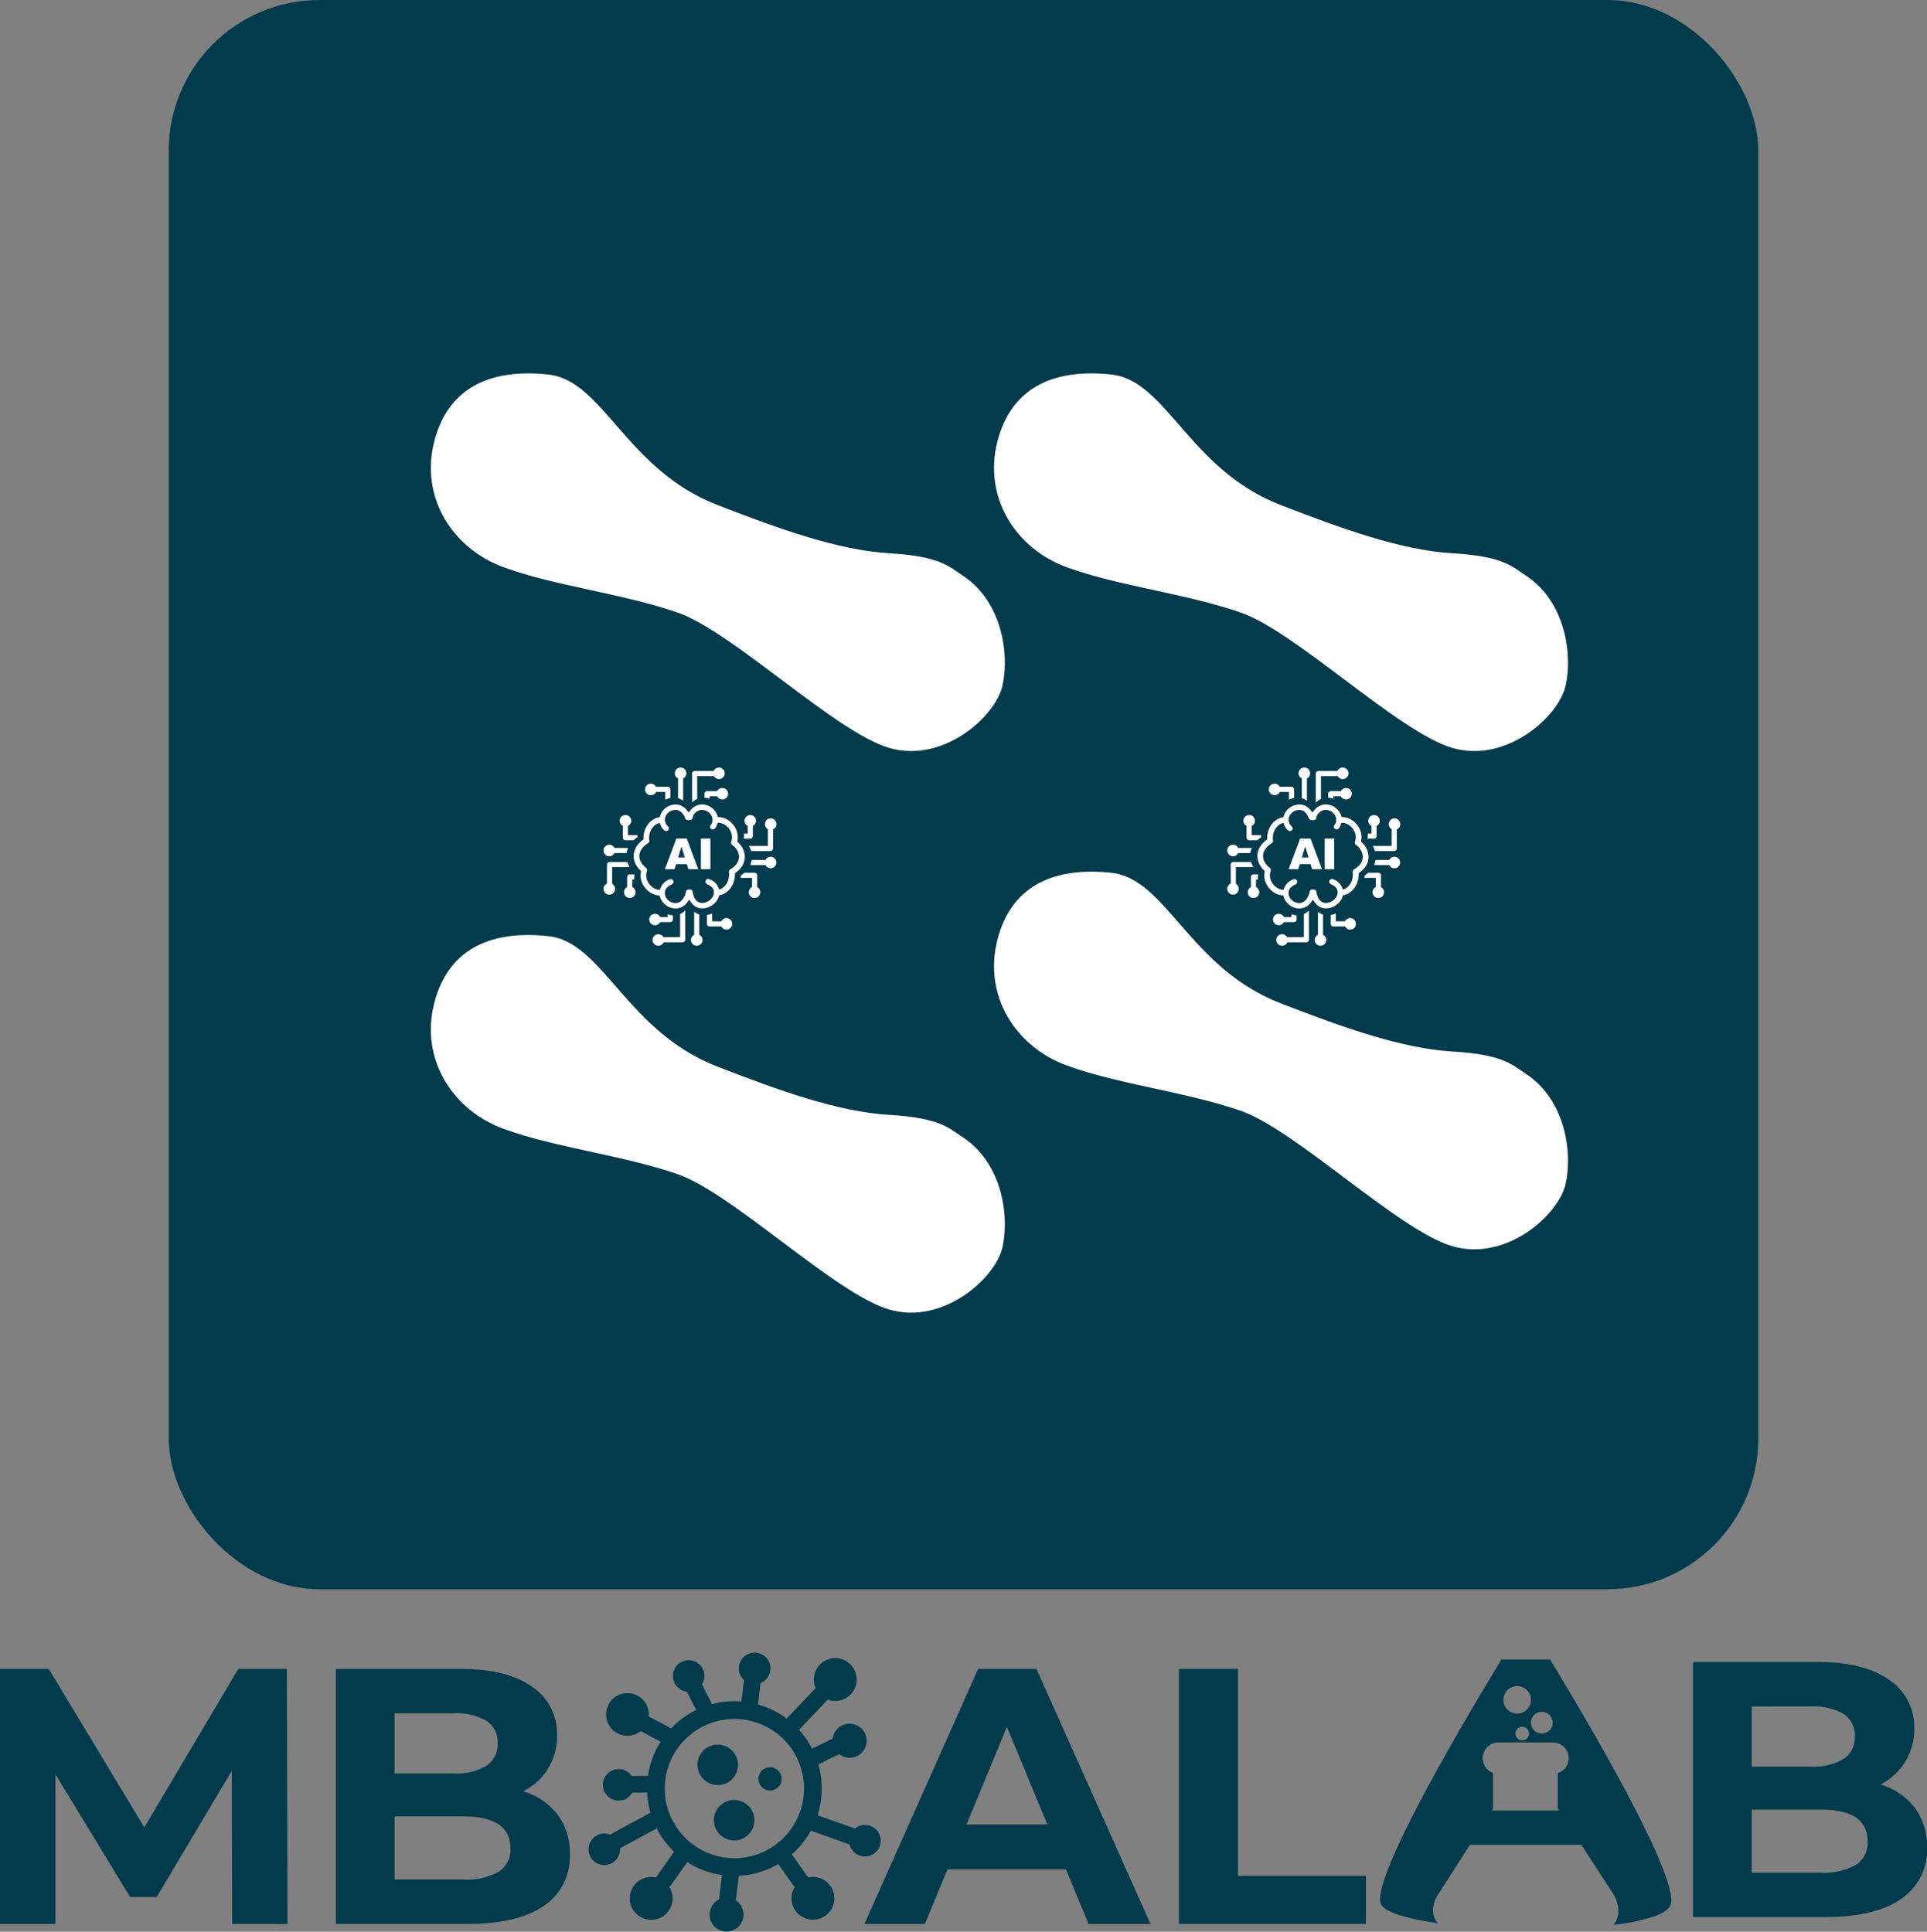 <svg xmlns="http://www.w3.org/2000/svg" width="281.133" height="281.872" viewBox="0 0 281.133 281.872">
  <rect x="0" y="0" width="281.133" height="281.872" fill="#808080" stroke="none"/>
  <g id="logo-concept-1-v1" transform="translate(-1062.455 -278.848)">
    <rect id="Rectangle_32" data-name="Rectangle 32" width="231.906" height="231.906" rx="22" transform="translate(1087.069 278.848)" fill="#013b4c"/>
    <g id="microbes" transform="translate(2 68.492)">
      <path id="Path_506" data-name="Path 506" d="M38.183,29.671c-10.231-9.941-8.24-23.2-15.2-27.118S9.041-1.78,3.855,4.925.126,20.4,5.945,25.844,20.352,36.1,26.676,41.8s14.379,25.065,20.7,30.251,16.052,1.885,18.767-1.891,4.8-11.316.9-17.105c-1.315-1.951-1.877-3.817-8.576-7.138S44.966,36.262,38.183,29.671Z" transform="matrix(0.921, -0.391, 0.391, 0.921, 1200.518, 271.655)" fill="#fff"/>
      <path id="Path_508" data-name="Path 508" d="M38.183,29.671c-10.231-9.941-8.24-23.2-15.2-27.118S9.041-1.78,3.855,4.925.126,20.4,5.945,25.844,20.352,36.1,26.676,41.8s14.379,25.065,20.7,30.251,16.052,1.885,18.767-1.891,4.8-11.316.9-17.105c-1.315-1.951-1.877-3.817-8.576-7.138S44.966,36.262,38.183,29.671Z" transform="matrix(0.921, -0.391, 0.391, 0.921, 1118.357, 271.655)" fill="#fff"/>
      <path id="Path_509" data-name="Path 509" d="M38.183,29.671c-10.231-9.941-8.24-23.2-15.2-27.118S9.041-1.78,3.855,4.925.126,20.4,5.945,25.844,20.352,36.1,26.676,41.8s14.379,25.065,20.7,30.251,16.052,1.885,18.767-1.891,4.8-11.316.9-17.105c-1.315-1.951-1.877-3.817-8.576-7.138S44.966,36.262,38.183,29.671Z" transform="matrix(0.921, -0.391, 0.391, 0.921, 1200.518, 344.363)" fill="#fff"/>
      <path id="Path_510" data-name="Path 510" d="M38.183,29.671c-10.231-9.941-8.24-23.2-15.2-27.118S9.041-1.78,3.855,4.925.126,20.4,5.945,25.844,20.352,36.1,26.676,41.8s14.379,25.065,20.7,30.251,16.052,1.885,18.767-1.891,4.8-11.316.9-17.105c-1.315-1.951-1.877-3.817-8.576-7.138S44.966,36.262,38.183,29.671Z" transform="matrix(0.921, -0.391, 0.391, 0.921, 1118.357, 353.606)" fill="#fff"/>
      <g id="artificial-intelligence-ai" transform="translate(1235.504 322.358)">
        <path id="Path_1" data-name="Path 1" d="M18.254,22.027a.846.846,0,0,0-.643,0,.809.809,0,0,0-.264.178l-.006,0a.76.76,0,0,0-.114.144.88.88,0,0,0-.049.089H15.842V21.282a2.886,2.886,0,0,1-.637.212c-.038.008-.074.015-.112.021v1.3a.376.376,0,0,0,.374.374H17.19a.71.71,0,0,0,.044.076.819.819,0,0,0,.1.125l.006.006a.834.834,0,0,0,.273.182.854.854,0,0,0,.322.063.829.829,0,0,0,.315-.061l.006,0a.857.857,0,0,0,.273-.182.834.834,0,0,0,.182-.273.854.854,0,0,0,.063-.322.871.871,0,0,0-.063-.322.834.834,0,0,0-.182-.273.933.933,0,0,0-.277-.18Zm-6.1-7.934H10.585l-.224.736H8.952l1.682-4.468h1.511l1.676,4.468H12.375l-.224-.736Zm-.292-.969-.489-1.606-.491,1.606Zm2.351-2.765h1.386v4.468H14.209V10.359ZM13.153,5.778a2.446,2.446,0,0,0-.624.675.1.1,0,0,1-.036.036.124.124,0,0,1-.169-.036,2.446,2.446,0,0,0-.624-.675,2,2,0,0,0-.783-.345h0a2.131,2.131,0,0,0-.8-.008,2.416,2.416,0,0,0-.787.29,2.539,2.539,0,0,0-.635.527,2.216,2.216,0,0,0-.4.679h0c-.015.038-.028.078-.04.121s-.023.08-.032.123a.12.12,0,0,1-.116.1,2.313,2.313,0,0,0-.827.3,2.844,2.844,0,0,0-.728.633,3.191,3.191,0,0,0-.516.9,3.344,3.344,0,0,0-.205,1.037c0,.049,0,.1,0,.144s0,.091,0,.14a.124.124,0,0,1-.051.108,4.4,4.4,0,0,0-.47.387,3.457,3.457,0,0,0-.374.425,2.781,2.781,0,0,0-.391.74A2.522,2.522,0,0,0,4.5,13.621a2.806,2.806,0,0,0,.324.713h0a3.3,3.3,0,0,0,.271.374,3.6,3.6,0,0,0,.33.343.126.126,0,0,1,.038.114,2.863,2.863,0,0,0-.057.476,2.927,2.927,0,0,0,.025.474,2.852,2.852,0,0,0,.239.8,3.039,3.039,0,0,0,.47.724,3.111,3.111,0,0,0,.605.542,2.892,2.892,0,0,0,.7.353,2.524,2.524,0,0,0,.33.087,2.034,2.034,0,0,0,.315.038.122.122,0,0,1,.123.1,2.105,2.105,0,0,0,.3.7,2.428,2.428,0,0,0,.542.588,2.471,2.471,0,0,0,.91.446,2.132,2.132,0,0,0,.961.025,2.048,2.048,0,0,0,.825-.377,2.5,2.5,0,0,0,.641-.734.111.111,0,0,1,.049-.044.122.122,0,0,1,.165.051,2.264,2.264,0,0,0,.546.681,1.977,1.977,0,0,0,.732.381,2.168,2.168,0,0,0,1.016.021,2.639,2.639,0,0,0,1-.446,2.576,2.576,0,0,0,.607-.605,2.193,2.193,0,0,0,.341-.717.121.121,0,0,1,.1-.1,2.316,2.316,0,0,0,.9-.377,2.922,2.922,0,0,0,.747-.749,3.23,3.23,0,0,0,.446-.952,3.378,3.378,0,0,0,.123-1.058.118.118,0,0,1,.053-.11A4.26,4.26,0,0,0,19.7,15a3.31,3.31,0,0,0,.385-.434h0a2.721,2.721,0,0,0,.381-.709,2.538,2.538,0,0,0,.144-.764,2.612,2.612,0,0,0-.087-.734,2.807,2.807,0,0,0-.292-.7l0,0a3.277,3.277,0,0,0-.294-.421,3.483,3.483,0,0,0-.368-.383.124.124,0,0,1-.04-.116,2.822,2.822,0,0,0,.055-.436,2.926,2.926,0,0,0-.013-.432,2.824,2.824,0,0,0-.224-.834,3.077,3.077,0,0,0-.47-.751,3.211,3.211,0,0,0-.616-.561,2.83,2.83,0,0,0-.707-.362l-.006,0a2.381,2.381,0,0,0-.389-.1h0a2.088,2.088,0,0,0-.379-.028.123.123,0,0,1-.127-.093,2.083,2.083,0,0,0-.08-.254,2.415,2.415,0,0,0-.116-.25,2.314,2.314,0,0,0-.44-.573,2.578,2.578,0,0,0-.605-.429,2.358,2.358,0,0,0-.728-.231,2.131,2.131,0,0,0-.732.021,2.21,2.21,0,0,0-.787.355ZM16.613,8.16a.126.126,0,0,1,.11-.087,1.169,1.169,0,0,1,.271.013,1.685,1.685,0,0,1,.279.07,2.046,2.046,0,0,1,.514.264,2.3,2.3,0,0,1,.444.406l0,0a2.22,2.22,0,0,1,.341.544,2.01,2.01,0,0,1,.161.595,1.984,1.984,0,0,1,0,.434,1.941,1.941,0,0,1-.1.421l0,.008a.419.419,0,0,0,0,.264.413.413,0,0,0,.163.212l.006,0a2.676,2.676,0,0,1,.394.358,2.44,2.44,0,0,1,.3.413,1.963,1.963,0,0,1,.209.493,1.672,1.672,0,0,1-.038,1.022,1.943,1.943,0,0,1-.26.48l0,0a2.523,2.523,0,0,1-.389.415,3.626,3.626,0,0,1-.516.364l-.006,0a.4.4,0,0,0-.169.19.421.421,0,0,0-.028.25l0,.017a2.609,2.609,0,0,1-.044.914,2.384,2.384,0,0,1-.36.817,2.145,2.145,0,0,1-.423.457,1.61,1.61,0,0,1-.506.277h0a.123.123,0,0,1-.152-.08,2.129,2.129,0,0,0-1.35-1.392l-.015-.008a.407.407,0,0,0-.3-.021.379.379,0,0,0-.226.19l-.006.013a.4.4,0,0,0,.176.529c.584.3,1.016.525,1.009,1.257a1.23,1.23,0,0,1-.184.62,1.827,1.827,0,0,1-.5.527,1.85,1.85,0,0,1-.673.309,1.383,1.383,0,0,1-.677,0,1.234,1.234,0,0,1-.768-.645,3.376,3.376,0,0,1-.3-.914.093.093,0,0,1,0-.034.324.324,0,0,0-.273-.3.724.724,0,0,0-.214-.03.79.79,0,0,0-.214.03.328.328,0,0,0-.271.3.143.143,0,0,1,0,.03,2.838,2.838,0,0,1-.491,1.077,1.361,1.361,0,0,1-.793.52,1.382,1.382,0,0,1-.624-.021,1.724,1.724,0,0,1-.595-.3,1.593,1.593,0,0,1-.423-.493,1.226,1.226,0,0,1-.154-.582c0-.77.465-1.028,1.081-1.343a.4.4,0,0,0-.355-.711l-.006,0a2.268,2.268,0,0,0-1.42,1.447.125.125,0,0,1-.123.091,1.3,1.3,0,0,1-.218-.025,1.422,1.422,0,0,1-.212-.059,2.133,2.133,0,0,1-.5-.256,2.327,2.327,0,0,1-.438-.394,2.236,2.236,0,0,1-.341-.525,2.046,2.046,0,0,1-.173-.573v0a1.86,1.86,0,0,1-.008-.461,2,2,0,0,1,.1-.455l0-.006a.414.414,0,0,0,0-.258l0,0a.413.413,0,0,0-.159-.212l0,0a2.606,2.606,0,0,1-.366-.328,2.4,2.4,0,0,1-.288-.377,2.081,2.081,0,0,1-.224-.5,1.8,1.8,0,0,1-.072-.52,1.7,1.7,0,0,1,.1-.544,2,2,0,0,1,.273-.51,2.564,2.564,0,0,1,.383-.415,3.534,3.534,0,0,1,.5-.368.409.409,0,0,0,.154-.169l0-.006a.4.4,0,0,0,.036-.226.1.1,0,0,1,0-.025v0c-.011-.074-.017-.148-.021-.22s0-.157,0-.233a2.5,2.5,0,0,1,.15-.772,2.363,2.363,0,0,1,.381-.671,1.99,1.99,0,0,1,.432-.4,1.555,1.555,0,0,1,.484-.22h0a.123.123,0,0,1,.152.08,2.03,2.03,0,0,0,.611.969l.013.011a.388.388,0,0,0,.279.1.384.384,0,0,0,.269-.123l.006-.008a.388.388,0,0,0,.1-.279A.4.4,0,0,0,9.4,8.583a1.186,1.186,0,0,1-.387-.618,1.173,1.173,0,0,1,.013-.776,1.4,1.4,0,0,1,.271-.449A1.668,1.668,0,0,1,9.709,6.4l.006,0a1.633,1.633,0,0,1,.514-.195,1.336,1.336,0,0,1,.518,0,1.322,1.322,0,0,1,.688.4,2.311,2.311,0,0,1,.476.81l0,0a.429.429,0,0,0,.358.25.968.968,0,0,0,.235.015h0a.892.892,0,0,0,.228-.042.354.354,0,0,0,.25-.2V7.39a1.125,1.125,0,0,1,.347-.719,1.6,1.6,0,0,1,.762-.468,1.349,1.349,0,0,1,.47-.011,1.6,1.6,0,0,1,.465.15l.013,0a1.735,1.735,0,0,1,.408.288,1.573,1.573,0,0,1,.3.385,1.193,1.193,0,0,1,.138.745.987.987,0,0,1-.239.618l0,0a.393.393,0,0,0-.091.288.388.388,0,0,0,.131.26l.013.011A.394.394,0,0,0,16.24,8.9l.011-.015a1.744,1.744,0,0,0,.362-.724Zm4.646,10.354a.846.846,0,0,1,0-.643.809.809,0,0,1,.178-.264l0-.006a.76.76,0,0,1,.144-.114.88.88,0,0,1,.089-.049V16.1H20.032c0-.087,0-.173,0-.262a.134.134,0,0,1,.059-.125,4.629,4.629,0,0,0,.463-.362h1.494a.376.376,0,0,1,.374.374V17.45a.71.71,0,0,1,.076.044.819.819,0,0,1,.125.1l.006.006a.834.834,0,0,1,.182.273.854.854,0,0,1,.063.322.837.837,0,0,1-.061.315l0,.006a.857.857,0,0,1-.182.273.834.834,0,0,1-.273.182.854.854,0,0,1-.322.063.871.871,0,0,1-.322-.063.834.834,0,0,1-.273-.182.933.933,0,0,1-.18-.277Zm2.378-4.284H21.4c.038-.083.072-.165.1-.25a2.661,2.661,0,0,0,.127-.5h2c.015-.028.03-.055.047-.083a.785.785,0,0,1,.11-.138.823.823,0,0,1,.273-.182.854.854,0,0,1,.322-.063.837.837,0,0,1,.315.061l.006,0a.857.857,0,0,1,.273.182.834.834,0,0,1,.182.273.854.854,0,0,1,.063.322.871.871,0,0,1-.063.322.836.836,0,0,1-.455.455.854.854,0,0,1-.322.063.837.837,0,0,1-.315-.061l-.006,0a.857.857,0,0,1-.273-.182.826.826,0,0,1-.108-.133l0-.006c-.015-.025-.03-.053-.044-.08Zm.711-2.048H21.54a3.293,3.293,0,0,0-.3-.688l0-.006-.032-.055h2.772V8.99c-.021-.013-.042-.025-.063-.04a.86.86,0,0,1-.116-.1.834.834,0,0,1-.182-.273.842.842,0,0,1,.182-.916.834.834,0,0,1,.273-.182.854.854,0,0,1,.322-.063.871.871,0,0,1,.322.063.836.836,0,0,1,.455.455.854.854,0,0,1,.063.322.837.837,0,0,1-.061.315l0,.006a.857.857,0,0,1-.182.273.85.85,0,0,1-.26.178v2.776a.379.379,0,0,1-.377.377Zm-2.934-1.807h-.956a3.132,3.132,0,0,0,.047-.419c0-.112,0-.222,0-.33h.537v-1.1a.674.674,0,0,1-.085-.049.8.8,0,0,1-.142-.114h0a.834.834,0,0,1-.182-.273.852.852,0,0,1-.063-.319.84.84,0,0,1,.239-.588l.006-.006a.834.834,0,0,1,.273-.182.846.846,0,0,1,.643,0,.841.841,0,0,1,.267.178l.006,0a.824.824,0,0,1,.18.267l0,.006a.846.846,0,0,1,0,.643.872.872,0,0,1-.176.267L22,8.361a.877.877,0,0,1-.135.11.572.572,0,0,1-.078.044V10a.373.373,0,0,1-.11.264.376.376,0,0,1-.264.11ZM6.586,3.971a.846.846,0,0,0,.643,0,.809.809,0,0,0,.264-.178l.006,0a.76.76,0,0,0,.114-.144.88.88,0,0,0,.049-.089H9V4.71a2.781,2.781,0,0,1,.749-.269V3.182a.376.376,0,0,0-.374-.374H7.65a.71.71,0,0,0-.044-.076.819.819,0,0,0-.1-.125L7.5,2.6a.834.834,0,0,0-.273-.182A.854.854,0,0,0,6.9,2.355a.829.829,0,0,0-.315.061l-.006,0a.857.857,0,0,0-.273.182.834.834,0,0,0-.182.273.854.854,0,0,0-.063.322.871.871,0,0,0,.063.322.834.834,0,0,0,.182.273.926.926,0,0,0,.277.182Zm4.286-2.378v2.89a2.325,2.325,0,0,1,.721.351l.025.019c0-.006,0-.013,0-.019V1.593c.028-.015.055-.03.083-.047a.785.785,0,0,0,.138-.11.839.839,0,0,0,.245-.595.837.837,0,0,0-.061-.315l0-.006a.857.857,0,0,0-.182-.273.834.834,0,0,0-.273-.182A.854.854,0,0,0,11.247,0a.871.871,0,0,0-.322.063.836.836,0,0,0-.455.455.854.854,0,0,0-.063.322.837.837,0,0,0,.061.315l0,.006a.857.857,0,0,0,.182.273.826.826,0,0,0,.133.108l0,0c.028.017.053.032.083.047ZM12.919.882V5.109a2.562,2.562,0,0,1,.319-.275,2.243,2.243,0,0,1,.429-.245V1.255h2.444c.013.021.025.042.04.063a.86.86,0,0,0,.1.116.834.834,0,0,0,.273.182.854.854,0,0,0,.322.063.863.863,0,0,0,.322-.063.836.836,0,0,0,.455-.455A.854.854,0,0,0,17.683.84.871.871,0,0,0,17.62.518a.834.834,0,0,0-.182-.273.9.9,0,0,0-.277-.182A.852.852,0,0,0,16.841,0a.837.837,0,0,0-.315.061l-.006,0a.857.857,0,0,0-.273.182.85.85,0,0,0-.178.26H13.293a.373.373,0,0,0-.264.11.381.381,0,0,0-.11.267Zm1.807,2.934V4.4a2.128,2.128,0,0,1,.231.023,2.551,2.551,0,0,1,.518.131V4.193h1.1a.674.674,0,0,0,.049.085.8.8,0,0,0,.114.142h0a.834.834,0,0,0,.273.182.852.852,0,0,0,.319.063.84.84,0,0,0,.588-.239l.006-.006a.834.834,0,0,0,.182-.273.846.846,0,0,0,0-.643.841.841,0,0,0-.178-.267l0-.006a.824.824,0,0,0-.267-.18l-.006,0a.846.846,0,0,0-.643,0,.872.872,0,0,0-.267.176l-.006.006a.877.877,0,0,0-.11.135.573.573,0,0,0-.044.078H15.1a.373.373,0,0,0-.264.11.364.364,0,0,0-.11.262ZM3.971,7.447a.846.846,0,0,1,0,.643.809.809,0,0,1-.178.264l0,.006a.76.76,0,0,1-.144.114.88.88,0,0,1-.089.049V9.859H4.942v.066c0,.051,0,.1,0,.159a.138.138,0,0,1-.057.123,4.827,4.827,0,0,0-.493.4H3.186a.376.376,0,0,1-.374-.374V8.512a.71.71,0,0,1-.076-.044.819.819,0,0,1-.125-.1L2.6,8.359a.834.834,0,0,1-.182-.273.854.854,0,0,1-.063-.322.837.837,0,0,1,.061-.315l0-.006A.857.857,0,0,1,2.6,7.17a.834.834,0,0,1,.273-.182A.854.854,0,0,1,3.2,6.925a.871.871,0,0,1,.322.063.834.834,0,0,1,.273.182.971.971,0,0,1,.178.277ZM1.593,11.732H3.582c-.034.076-.063.154-.091.231a2.828,2.828,0,0,0-.127.516H1.593c-.015.028-.03.055-.047.083a.785.785,0,0,1-.11.138.823.823,0,0,1-.273.182.854.854,0,0,1-.322.063.837.837,0,0,1-.315-.061l-.006,0A.857.857,0,0,1,.248,12.7a.834.834,0,0,1-.182-.273A.854.854,0,0,1,0,12.1a.871.871,0,0,1,.063-.322.836.836,0,0,1,.455-.455.854.854,0,0,1,.322-.063.837.837,0,0,1,.315.061l.006,0a.857.857,0,0,1,.273.182.826.826,0,0,1,.108.133l0,.006.044.083ZM.882,13.78H3.47a3.162,3.162,0,0,0,.345.738v0l0,.008H1.255v2.444c.021.013.042.025.063.04a.86.86,0,0,1,.116.1.834.834,0,0,1,.182.273.854.854,0,0,1,.063.322.863.863,0,0,1-.063.322.857.857,0,0,1-.182.273.834.834,0,0,1-.273.182.854.854,0,0,1-.322.063.871.871,0,0,1-.322-.063A.834.834,0,0,1,.245,18.3a.953.953,0,0,1-.182-.277A.854.854,0,0,1,0,17.7a.837.837,0,0,1,.061-.315l0-.006a.857.857,0,0,1,.182-.273.85.85,0,0,1,.26-.178V14.152a.373.373,0,0,1,.11-.264.389.389,0,0,1,.267-.108Zm2.934,1.807h.7a3.092,3.092,0,0,0-.04.413,2.957,2.957,0,0,0,.006.336h-.29v1.1a.674.674,0,0,1,.085.049.8.8,0,0,1,.142.114h0a.834.834,0,0,1,.182.273.846.846,0,0,1,0,.643.872.872,0,0,1-.176.267l-.006.006a.834.834,0,0,1-.273.182.846.846,0,0,1-.643,0,.841.841,0,0,1-.267-.178l-.006,0a.824.824,0,0,1-.18-.267l0-.006a.846.846,0,0,1,0-.643.872.872,0,0,1,.176-.267l.006-.006a.877.877,0,0,1,.135-.11.572.572,0,0,1,.078-.044V15.963a.373.373,0,0,1,.11-.264.358.358,0,0,1,.264-.112ZM13.97,24.4v-2.96a2.184,2.184,0,0,1-.743-.4l0,0v3.37c-.028.015-.055.03-.083.047a.785.785,0,0,0-.138.11.839.839,0,0,0-.245.595.837.837,0,0,0,.061.315l0,.006a.857.857,0,0,0,.182.273.834.834,0,0,0,.273.182A.854.854,0,0,0,13.6,26a.871.871,0,0,0,.322-.063.836.836,0,0,0,.455-.455.854.854,0,0,0,.063-.322.837.837,0,0,0-.061-.315l0-.006a.857.857,0,0,0-.182-.273.826.826,0,0,0-.133-.108l-.006,0c-.028-.017-.055-.032-.083-.047Zm-2.048.711V20.85a2.521,2.521,0,0,1-.279.245,2.319,2.319,0,0,1-.47.277v3.372H8.729c-.013-.021-.025-.042-.04-.063a.86.86,0,0,0-.1-.116.834.834,0,0,0-.273-.182.842.842,0,0,0-.916.182.834.834,0,0,0-.182.273.854.854,0,0,0-.063.322.871.871,0,0,0,.063.322.836.836,0,0,0,.455.455A.854.854,0,0,0,8,26a.837.837,0,0,0,.315-.061l.006,0a.857.857,0,0,0,.273-.182.85.85,0,0,0,.178-.26h2.776a.373.373,0,0,0,.264-.11.383.383,0,0,0,.112-.269Zm-1.807-2.934v-.616a2.572,2.572,0,0,1-.491-.074c-.087-.021-.173-.049-.258-.078v.4h-1.1a.674.674,0,0,0-.049-.085.8.8,0,0,0-.114-.142h0a.834.834,0,0,0-.273-.182.852.852,0,0,0-.319-.063.84.84,0,0,0-.588.239l-.006,0a.834.834,0,0,0-.182.273.846.846,0,0,0,0,.643.841.841,0,0,0,.178.267l0,.006a.824.824,0,0,0,.267.18l.006,0a.854.854,0,0,0,.322.063.84.84,0,0,0,.588-.239l.006-.006a.877.877,0,0,0,.11-.135.572.572,0,0,0,.044-.078H9.741a.376.376,0,0,0,.374-.374Z" transform="translate(4)" fill="#fff"/>
      </g>
      <g id="artificial-intelligence-ai-2" data-name="artificial-intelligence-ai" transform="translate(1144.504 322.358)">
        <path id="Path_1-2" data-name="Path 1" d="M18.254,22.027a.846.846,0,0,0-.643,0,.809.809,0,0,0-.264.178l-.006,0a.76.76,0,0,0-.114.144.88.88,0,0,0-.049.089H15.842V21.282a2.886,2.886,0,0,1-.637.212c-.038.008-.074.015-.112.021v1.3a.376.376,0,0,0,.374.374H17.19a.71.71,0,0,0,.044.076.819.819,0,0,0,.1.125l.006.006a.834.834,0,0,0,.273.182.854.854,0,0,0,.322.063.829.829,0,0,0,.315-.061l.006,0a.857.857,0,0,0,.273-.182.834.834,0,0,0,.182-.273.854.854,0,0,0,.063-.322.871.871,0,0,0-.063-.322.834.834,0,0,0-.182-.273.933.933,0,0,0-.277-.18Zm-6.1-7.934H10.585l-.224.736H8.952l1.682-4.468h1.511l1.676,4.468H12.375l-.224-.736Zm-.292-.969-.489-1.606-.491,1.606Zm2.351-2.765h1.386v4.468H14.209V10.359ZM13.153,5.778a2.446,2.446,0,0,0-.624.675.1.1,0,0,1-.036.036.124.124,0,0,1-.169-.036,2.446,2.446,0,0,0-.624-.675,2,2,0,0,0-.783-.345h0a2.131,2.131,0,0,0-.8-.008,2.416,2.416,0,0,0-.787.29,2.539,2.539,0,0,0-.635.527,2.216,2.216,0,0,0-.4.679h0c-.015.038-.028.078-.04.121s-.023.08-.032.123a.12.12,0,0,1-.116.1,2.313,2.313,0,0,0-.827.3,2.844,2.844,0,0,0-.728.633,3.191,3.191,0,0,0-.516.9,3.344,3.344,0,0,0-.205,1.037c0,.049,0,.1,0,.144s0,.091,0,.14a.124.124,0,0,1-.051.108,4.4,4.4,0,0,0-.47.387,3.457,3.457,0,0,0-.374.425,2.781,2.781,0,0,0-.391.74A2.522,2.522,0,0,0,4.5,13.621a2.806,2.806,0,0,0,.324.713h0a3.3,3.3,0,0,0,.271.374,3.6,3.6,0,0,0,.33.343.126.126,0,0,1,.038.114,2.863,2.863,0,0,0-.057.476,2.927,2.927,0,0,0,.025.474,2.852,2.852,0,0,0,.239.8,3.039,3.039,0,0,0,.47.724,3.111,3.111,0,0,0,.605.542,2.892,2.892,0,0,0,.7.353,2.524,2.524,0,0,0,.33.087,2.034,2.034,0,0,0,.315.038.122.122,0,0,1,.123.1,2.105,2.105,0,0,0,.3.7,2.428,2.428,0,0,0,.542.588,2.471,2.471,0,0,0,.91.446,2.132,2.132,0,0,0,.961.025,2.048,2.048,0,0,0,.825-.377,2.5,2.5,0,0,0,.641-.734.111.111,0,0,1,.049-.044.122.122,0,0,1,.165.051,2.264,2.264,0,0,0,.546.681,1.977,1.977,0,0,0,.732.381,2.168,2.168,0,0,0,1.016.021,2.639,2.639,0,0,0,1-.446,2.576,2.576,0,0,0,.607-.605,2.193,2.193,0,0,0,.341-.717.121.121,0,0,1,.1-.1,2.316,2.316,0,0,0,.9-.377,2.922,2.922,0,0,0,.747-.749,3.23,3.23,0,0,0,.446-.952,3.378,3.378,0,0,0,.123-1.058.118.118,0,0,1,.053-.11A4.26,4.26,0,0,0,19.7,15a3.31,3.31,0,0,0,.385-.434h0a2.721,2.721,0,0,0,.381-.709,2.538,2.538,0,0,0,.144-.764,2.612,2.612,0,0,0-.087-.734,2.807,2.807,0,0,0-.292-.7l0,0a3.277,3.277,0,0,0-.294-.421,3.483,3.483,0,0,0-.368-.383.124.124,0,0,1-.04-.116,2.822,2.822,0,0,0,.055-.436,2.926,2.926,0,0,0-.013-.432,2.824,2.824,0,0,0-.224-.834,3.077,3.077,0,0,0-.47-.751,3.211,3.211,0,0,0-.616-.561,2.83,2.83,0,0,0-.707-.362l-.006,0a2.381,2.381,0,0,0-.389-.1h0a2.088,2.088,0,0,0-.379-.028.123.123,0,0,1-.127-.093,2.083,2.083,0,0,0-.08-.254,2.415,2.415,0,0,0-.116-.25,2.314,2.314,0,0,0-.44-.573,2.578,2.578,0,0,0-.605-.429,2.358,2.358,0,0,0-.728-.231,2.131,2.131,0,0,0-.732.021,2.21,2.21,0,0,0-.787.355ZM16.613,8.16a.126.126,0,0,1,.11-.087,1.169,1.169,0,0,1,.271.013,1.685,1.685,0,0,1,.279.07,2.046,2.046,0,0,1,.514.264,2.3,2.3,0,0,1,.444.406l0,0a2.22,2.22,0,0,1,.341.544,2.01,2.01,0,0,1,.161.595,1.984,1.984,0,0,1,0,.434,1.941,1.941,0,0,1-.1.421l0,.008a.419.419,0,0,0,0,.264.413.413,0,0,0,.163.212l.006,0a2.676,2.676,0,0,1,.394.358,2.44,2.44,0,0,1,.3.413,1.963,1.963,0,0,1,.209.493,1.672,1.672,0,0,1-.038,1.022,1.943,1.943,0,0,1-.26.48l0,0a2.523,2.523,0,0,1-.389.415,3.626,3.626,0,0,1-.516.364l-.006,0a.4.4,0,0,0-.169.19.421.421,0,0,0-.028.25l0,.017a2.609,2.609,0,0,1-.044.914,2.384,2.384,0,0,1-.36.817,2.145,2.145,0,0,1-.423.457,1.61,1.61,0,0,1-.506.277h0a.123.123,0,0,1-.152-.08,2.129,2.129,0,0,0-1.35-1.392l-.015-.008a.407.407,0,0,0-.3-.021.379.379,0,0,0-.226.19l-.006.013a.4.4,0,0,0,.176.529c.584.3,1.016.525,1.009,1.257a1.23,1.23,0,0,1-.184.62,1.827,1.827,0,0,1-.5.527,1.85,1.85,0,0,1-.673.309,1.383,1.383,0,0,1-.677,0,1.234,1.234,0,0,1-.768-.645,3.376,3.376,0,0,1-.3-.914.093.093,0,0,1,0-.034.324.324,0,0,0-.273-.3.724.724,0,0,0-.214-.03.79.79,0,0,0-.214.03.328.328,0,0,0-.271.3.143.143,0,0,1,0,.03,2.838,2.838,0,0,1-.491,1.077,1.361,1.361,0,0,1-.793.52,1.382,1.382,0,0,1-.624-.021,1.724,1.724,0,0,1-.595-.3,1.593,1.593,0,0,1-.423-.493,1.226,1.226,0,0,1-.154-.582c0-.77.465-1.028,1.081-1.343a.4.4,0,0,0-.355-.711l-.006,0a2.268,2.268,0,0,0-1.42,1.447.125.125,0,0,1-.123.091,1.3,1.3,0,0,1-.218-.025,1.422,1.422,0,0,1-.212-.059,2.133,2.133,0,0,1-.5-.256,2.327,2.327,0,0,1-.438-.394,2.236,2.236,0,0,1-.341-.525,2.046,2.046,0,0,1-.173-.573v0a1.86,1.86,0,0,1-.008-.461,2,2,0,0,1,.1-.455l0-.006a.414.414,0,0,0,0-.258l0,0a.413.413,0,0,0-.159-.212l0,0a2.606,2.606,0,0,1-.366-.328,2.4,2.4,0,0,1-.288-.377,2.081,2.081,0,0,1-.224-.5,1.8,1.8,0,0,1-.072-.52,1.7,1.7,0,0,1,.1-.544,2,2,0,0,1,.273-.51,2.564,2.564,0,0,1,.383-.415,3.534,3.534,0,0,1,.5-.368.409.409,0,0,0,.154-.169l0-.006a.4.4,0,0,0,.036-.226.1.1,0,0,1,0-.025v0c-.011-.074-.017-.148-.021-.22s0-.157,0-.233a2.5,2.5,0,0,1,.15-.772,2.363,2.363,0,0,1,.381-.671,1.99,1.99,0,0,1,.432-.4,1.555,1.555,0,0,1,.484-.22h0a.123.123,0,0,1,.152.08,2.03,2.03,0,0,0,.611.969l.013.011a.388.388,0,0,0,.279.1.384.384,0,0,0,.269-.123l.006-.008a.388.388,0,0,0,.1-.279A.4.4,0,0,0,9.4,8.583a1.186,1.186,0,0,1-.387-.618,1.173,1.173,0,0,1,.013-.776,1.4,1.4,0,0,1,.271-.449A1.668,1.668,0,0,1,9.709,6.4l.006,0a1.633,1.633,0,0,1,.514-.195,1.336,1.336,0,0,1,.518,0,1.322,1.322,0,0,1,.688.4,2.311,2.311,0,0,1,.476.81l0,0a.429.429,0,0,0,.358.25.968.968,0,0,0,.235.015h0a.892.892,0,0,0,.228-.042.354.354,0,0,0,.25-.2V7.39a1.125,1.125,0,0,1,.347-.719,1.6,1.6,0,0,1,.762-.468,1.349,1.349,0,0,1,.47-.011,1.6,1.6,0,0,1,.465.15l.013,0a1.735,1.735,0,0,1,.408.288,1.573,1.573,0,0,1,.3.385,1.193,1.193,0,0,1,.138.745.987.987,0,0,1-.239.618l0,0a.393.393,0,0,0-.091.288.388.388,0,0,0,.131.26l.013.011A.394.394,0,0,0,16.24,8.9l.011-.015a1.744,1.744,0,0,0,.362-.724Zm4.646,10.354a.846.846,0,0,1,0-.643.809.809,0,0,1,.178-.264l0-.006a.76.76,0,0,1,.144-.114.88.88,0,0,1,.089-.049V16.1H20.032c0-.087,0-.173,0-.262a.134.134,0,0,1,.059-.125,4.629,4.629,0,0,0,.463-.362h1.494a.376.376,0,0,1,.374.374V17.45a.71.71,0,0,1,.076.044.819.819,0,0,1,.125.1l.006.006a.834.834,0,0,1,.182.273.854.854,0,0,1,.063.322.837.837,0,0,1-.061.315l0,.006a.857.857,0,0,1-.182.273.834.834,0,0,1-.273.182.854.854,0,0,1-.322.063.871.871,0,0,1-.322-.063.834.834,0,0,1-.273-.182.933.933,0,0,1-.18-.277Zm2.378-4.284H21.4c.038-.083.072-.165.1-.25a2.661,2.661,0,0,0,.127-.5h2c.015-.028.03-.055.047-.083a.785.785,0,0,1,.11-.138.823.823,0,0,1,.273-.182.854.854,0,0,1,.322-.063.837.837,0,0,1,.315.061l.006,0a.857.857,0,0,1,.273.182.834.834,0,0,1,.182.273.854.854,0,0,1,.063.322.871.871,0,0,1-.063.322.836.836,0,0,1-.455.455.854.854,0,0,1-.322.063.837.837,0,0,1-.315-.061l-.006,0a.857.857,0,0,1-.273-.182.826.826,0,0,1-.108-.133l0-.006c-.015-.025-.03-.053-.044-.08Zm.711-2.048H21.54a3.293,3.293,0,0,0-.3-.688l0-.006-.032-.055h2.772V8.99c-.021-.013-.042-.025-.063-.04a.86.86,0,0,1-.116-.1.834.834,0,0,1-.182-.273.842.842,0,0,1,.182-.916.834.834,0,0,1,.273-.182.854.854,0,0,1,.322-.063.871.871,0,0,1,.322.063.836.836,0,0,1,.455.455.854.854,0,0,1,.063.322.837.837,0,0,1-.061.315l0,.006a.857.857,0,0,1-.182.273.85.85,0,0,1-.26.178v2.776a.379.379,0,0,1-.377.377Zm-2.934-1.807h-.956a3.132,3.132,0,0,0,.047-.419c0-.112,0-.222,0-.33h.537v-1.1a.674.674,0,0,1-.085-.049.8.8,0,0,1-.142-.114h0a.834.834,0,0,1-.182-.273.852.852,0,0,1-.063-.319.84.84,0,0,1,.239-.588l.006-.006a.834.834,0,0,1,.273-.182.846.846,0,0,1,.643,0,.841.841,0,0,1,.267.178l.006,0a.824.824,0,0,1,.18.267l0,.006a.846.846,0,0,1,0,.643.872.872,0,0,1-.176.267L22,8.361a.877.877,0,0,1-.135.11.572.572,0,0,1-.078.044V10a.373.373,0,0,1-.11.264.376.376,0,0,1-.264.11ZM6.586,3.971a.846.846,0,0,0,.643,0,.809.809,0,0,0,.264-.178l.006,0a.76.76,0,0,0,.114-.144.88.88,0,0,0,.049-.089H9V4.71a2.781,2.781,0,0,1,.749-.269V3.182a.376.376,0,0,0-.374-.374H7.65a.71.71,0,0,0-.044-.076.819.819,0,0,0-.1-.125L7.5,2.6a.834.834,0,0,0-.273-.182A.854.854,0,0,0,6.9,2.355a.829.829,0,0,0-.315.061l-.006,0a.857.857,0,0,0-.273.182.834.834,0,0,0-.182.273.854.854,0,0,0-.063.322.871.871,0,0,0,.063.322.834.834,0,0,0,.182.273.926.926,0,0,0,.277.182Zm4.286-2.378v2.89a2.325,2.325,0,0,1,.721.351l.025.019c0-.006,0-.013,0-.019V1.593c.028-.015.055-.03.083-.047a.785.785,0,0,0,.138-.11.839.839,0,0,0,.245-.595.837.837,0,0,0-.061-.315l0-.006a.857.857,0,0,0-.182-.273.834.834,0,0,0-.273-.182A.854.854,0,0,0,11.247,0a.871.871,0,0,0-.322.063.836.836,0,0,0-.455.455.854.854,0,0,0-.063.322.837.837,0,0,0,.061.315l0,.006a.857.857,0,0,0,.182.273.826.826,0,0,0,.133.108l0,0c.028.017.053.032.083.047ZM12.919.882V5.109a2.562,2.562,0,0,1,.319-.275,2.243,2.243,0,0,1,.429-.245V1.255h2.444c.013.021.025.042.04.063a.86.86,0,0,0,.1.116.834.834,0,0,0,.273.182.854.854,0,0,0,.322.063.863.863,0,0,0,.322-.063.836.836,0,0,0,.455-.455A.854.854,0,0,0,17.683.84.871.871,0,0,0,17.62.518a.834.834,0,0,0-.182-.273.9.9,0,0,0-.277-.182A.852.852,0,0,0,16.841,0a.837.837,0,0,0-.315.061l-.006,0a.857.857,0,0,0-.273.182.85.85,0,0,0-.178.26H13.293a.373.373,0,0,0-.264.11.381.381,0,0,0-.11.267Zm1.807,2.934V4.4a2.128,2.128,0,0,1,.231.023,2.551,2.551,0,0,1,.518.131V4.193h1.1a.674.674,0,0,0,.049.085.8.8,0,0,0,.114.142h0a.834.834,0,0,0,.273.182.852.852,0,0,0,.319.063.84.84,0,0,0,.588-.239l.006-.006a.834.834,0,0,0,.182-.273.846.846,0,0,0,0-.643.841.841,0,0,0-.178-.267l0-.006a.824.824,0,0,0-.267-.18l-.006,0a.846.846,0,0,0-.643,0,.872.872,0,0,0-.267.176l-.006.006a.877.877,0,0,0-.11.135.573.573,0,0,0-.044.078H15.1a.373.373,0,0,0-.264.11.364.364,0,0,0-.11.262ZM3.971,7.447a.846.846,0,0,1,0,.643.809.809,0,0,1-.178.264l0,.006a.76.76,0,0,1-.144.114.88.88,0,0,1-.089.049V9.859H4.942v.066c0,.051,0,.1,0,.159a.138.138,0,0,1-.057.123,4.827,4.827,0,0,0-.493.4H3.186a.376.376,0,0,1-.374-.374V8.512a.71.71,0,0,1-.076-.044.819.819,0,0,1-.125-.1L2.6,8.359a.834.834,0,0,1-.182-.273.854.854,0,0,1-.063-.322.837.837,0,0,1,.061-.315l0-.006A.857.857,0,0,1,2.6,7.17a.834.834,0,0,1,.273-.182A.854.854,0,0,1,3.2,6.925a.871.871,0,0,1,.322.063.834.834,0,0,1,.273.182.971.971,0,0,1,.178.277ZM1.593,11.732H3.582c-.034.076-.063.154-.091.231a2.828,2.828,0,0,0-.127.516H1.593c-.015.028-.03.055-.047.083a.785.785,0,0,1-.11.138.823.823,0,0,1-.273.182.854.854,0,0,1-.322.063.837.837,0,0,1-.315-.061l-.006,0A.857.857,0,0,1,.248,12.7a.834.834,0,0,1-.182-.273A.854.854,0,0,1,0,12.1a.871.871,0,0,1,.063-.322.836.836,0,0,1,.455-.455.854.854,0,0,1,.322-.063.837.837,0,0,1,.315.061l.006,0a.857.857,0,0,1,.273.182.826.826,0,0,1,.108.133l0,.006.044.083ZM.882,13.78H3.47a3.162,3.162,0,0,0,.345.738v0l0,.008H1.255v2.444c.021.013.042.025.063.04a.86.86,0,0,1,.116.1.834.834,0,0,1,.182.273.854.854,0,0,1,.063.322.863.863,0,0,1-.063.322.857.857,0,0,1-.182.273.834.834,0,0,1-.273.182.854.854,0,0,1-.322.063.871.871,0,0,1-.322-.063A.834.834,0,0,1,.245,18.3a.953.953,0,0,1-.182-.277A.854.854,0,0,1,0,17.7a.837.837,0,0,1,.061-.315l0-.006a.857.857,0,0,1,.182-.273.85.85,0,0,1,.26-.178V14.152a.373.373,0,0,1,.11-.264.389.389,0,0,1,.267-.108Zm2.934,1.807h.7a3.092,3.092,0,0,0-.04.413,2.957,2.957,0,0,0,.006.336h-.29v1.1a.674.674,0,0,1,.085.049.8.8,0,0,1,.142.114h0a.834.834,0,0,1,.182.273.846.846,0,0,1,0,.643.872.872,0,0,1-.176.267l-.006.006a.834.834,0,0,1-.273.182.846.846,0,0,1-.643,0,.841.841,0,0,1-.267-.178l-.006,0a.824.824,0,0,1-.18-.267l0-.006a.846.846,0,0,1,0-.643.872.872,0,0,1,.176-.267l.006-.006a.877.877,0,0,1,.135-.11.572.572,0,0,1,.078-.044V15.963a.373.373,0,0,1,.11-.264.358.358,0,0,1,.264-.112ZM13.97,24.4v-2.96a2.184,2.184,0,0,1-.743-.4l0,0v3.37c-.028.015-.055.03-.083.047a.785.785,0,0,0-.138.11.839.839,0,0,0-.245.595.837.837,0,0,0,.061.315l0,.006a.857.857,0,0,0,.182.273.834.834,0,0,0,.273.182A.854.854,0,0,0,13.6,26a.871.871,0,0,0,.322-.063.836.836,0,0,0,.455-.455.854.854,0,0,0,.063-.322.837.837,0,0,0-.061-.315l0-.006a.857.857,0,0,0-.182-.273.826.826,0,0,0-.133-.108l-.006,0c-.028-.017-.055-.032-.083-.047Zm-2.048.711V20.85a2.521,2.521,0,0,1-.279.245,2.319,2.319,0,0,1-.47.277v3.372H8.729c-.013-.021-.025-.042-.04-.063a.86.86,0,0,0-.1-.116.834.834,0,0,0-.273-.182.842.842,0,0,0-.916.182.834.834,0,0,0-.182.273.854.854,0,0,0-.063.322.871.871,0,0,0,.063.322.836.836,0,0,0,.455.455A.854.854,0,0,0,8,26a.837.837,0,0,0,.315-.061l.006,0a.857.857,0,0,0,.273-.182.85.85,0,0,0,.178-.26h2.776a.373.373,0,0,0,.264-.11.383.383,0,0,0,.112-.269Zm-1.807-2.934v-.616a2.572,2.572,0,0,1-.491-.074c-.087-.021-.173-.049-.258-.078v.4h-1.1a.674.674,0,0,0-.049-.085.8.8,0,0,0-.114-.142h0a.834.834,0,0,0-.273-.182.852.852,0,0,0-.319-.063.84.84,0,0,0-.588.239l-.006,0a.834.834,0,0,0-.182.273.846.846,0,0,0,0,.643.841.841,0,0,0,.178.267l0,.006a.824.824,0,0,0,.267.18l.006,0a.854.854,0,0,0,.322.063.84.84,0,0,0,.588-.239l.006-.006a.877.877,0,0,0,.11-.135.572.572,0,0,0,.044-.078H9.741a.376.376,0,0,0,.374-.374Z" transform="translate(4)" fill="#fff"/>
      </g>
    </g>
    <g id="Main-Text" transform="translate(745.268 -693.279)">
      <g id="Group_51" data-name="Group 51">
        <g id="Group_50" data-name="Group 50">
          <g id="Group_49" data-name="Group 49">
            <g id="Subtraction_23" data-name="Subtraction 23">
              <g id="Group_47" data-name="Group 47">
                <path id="Path_518" data-name="Path 518" d="M558.649,1242.085c-1.423-3.175-3.48-7.21-6.118-11.994-4.4-7.989-9.019-15.494-9.213-15.81h-7.072c-.048.078-4.846,7.855-9.4,16.107-2.672,4.841-4.736,8.89-6.133,12.032-1.746,3.933-2.45,6.446-2.089,7.481.205.6,1.076,1.151,2.59,1.643a34.054,34.054,0,0,0,5.7,1.193,2.921,2.921,0,0,1-.667-1.916,4.351,4.351,0,0,1,.909-2.49l7.655-11.978.034-.059a2.414,2.414,0,0,1,.138-.2.248.248,0,0,0,.034-.052.124.124,0,0,0,0-.047c0-.027-.007-.069-.007-.142v-5.021a2.29,2.29,0,0,1,.785-4.441h7.959a2.288,2.288,0,0,1,.694,4.469v4.809a2.574,2.574,0,0,0,0,.353c.008.028.088.15.261.417l.015.023,7.711,11.858.006.008a.417.417,0,0,1,.036.057,4.96,4.96,0,0,1,.821,2.676,3.134,3.134,0,0,1-.361,1.434,2.887,2.887,0,0,1-.348.507l0,0a29.393,29.393,0,0,0,5.848-1.2c1.539-.538,2.391-1.176,2.532-1.893C561.2,1248.683,560.424,1246.054,558.649,1242.085ZM539.27,1226.07a.988.988,0,1,1,.988-.988A.987.987,0,0,1,539.27,1226.07Zm-.737-3.893a2.007,2.007,0,1,1,2.007-2.007A2.006,2.006,0,0,1,538.533,1222.177Zm3.591,2.905a1.583,1.583,0,0,1,0-3.166h0a1.583,1.583,0,0,1,0,3.167Z" fill="#013b4c"/>
              </g>
            </g>
            <g id="Path_464" data-name="Path 464">
              <g id="Group_48" data-name="Group 48">
                <line id="Line_3" data-name="Line 3" x2="22.93" transform="translate(529.516 1238.819)" fill="none" stroke="#013b4c" stroke-width="5"/>
              </g>
            </g>
          </g>
        </g>
      </g>
      <path id="Path_2" data-name="Path 2" d="M421.906,1226.7a2.952,2.952,0,1,1-2.954,2.952,2.953,2.953,0,0,1,2.954-2.952h0Zm-2.148-10.956a2.3,2.3,0,1,0-2.373,3.223l1.363,2.689a12.815,12.815,0,0,0-3.431,2.449c-.076.076-.149.149-.222.225l-3.271-1.742a3.113,3.113,0,1,0-1.162,2.148l2.908,1.547a12.655,12.655,0,0,0-1.846,4.966l-2.38.034a2.3,2.3,0,1,0,.086,2.442l2.172-.031a12.722,12.722,0,0,0,.482,2.951l-5.9,3.19a2.3,2.3,0,1,0,1.461,1.994l5.35-2.893a12.814,12.814,0,0,0,2.326,3.191c.069.07.142.142.215.211l-2.653,3.755a3.127,3.127,0,1,0,1.981,1.423l2.591-3.664a12.643,12.643,0,0,0,5.072,1.884l-.441,3.556a2.475,2.475,0,1,0,2.452.139l.444-3.588a12.685,12.685,0,0,0,5.752-1.707l1,1.415,1.387,1.963a3.121,3.121,0,1,0,1.981-1.422l-1.381-1.954-1.01-1.421q.322-.279.624-.583a12.724,12.724,0,0,0,2.155-2.861l5.648,2a2.3,2.3,0,1,0,.78-2.326l-5.457-1.928a12.8,12.8,0,0,0,.107-7.437l3.037-1.485a2.486,2.486,0,1,0-.93-2.276l-3.015,1.471a12.776,12.776,0,0,0-1.908-2.748l4.208-4.405a3.125,3.125,0,1,0-1.78-1.682l-4.236,4.444a12.686,12.686,0,0,0-4.17-2.053l.372-3.126a2.306,2.306,0,1,0-2.419-.438l-.372,3.129q-.508-.042-1.023-.042a12.9,12.9,0,0,0-3.272.424l-1.463-2.877a2.281,2.281,0,0,0,.16-2.172Zm11.755,10.189a10.159,10.159,0,1,0,2.977,7.181A10.159,10.159,0,0,0,431.513,1225.933Zm-1.985,4.08a1.694,1.694,0,1,1-1.693,1.693h0A1.693,1.693,0,0,1,429.528,1230.013Zm-5.235,4.771a2.952,2.952,0,1,1-2.952,2.952,2.952,2.952,0,0,1,2.952-2.952Z" fill="#013b4c" fill-rule="evenodd"/>
      <g id="Group_52" data-name="Group 52" style="isolation: isolate">
        <path id="Path_519" data-name="Path 519" d="M489.187,1215.654H497.8v30.2h18.661v7.018H489.187Z" fill="#013b4c"/>
      </g>
      <g id="Group_53" data-name="Group 53" style="isolation: isolate">
        <path id="Path_520" data-name="Path 520" d="M472.7,1244.9H455.418l-3.3,7.975H443.3l16.588-37.216h8.507l16.641,37.216h-9.038Zm-2.711-6.54-5.9-14.248-5.9,14.248Z" fill="#013b4c"/>
      </g>
      <g id="Group_54" data-name="Group 54" style="isolation: isolate">
        <path id="Path_521" data-name="Path 521" d="M398.513,1236.894a9.312,9.312,0,0,1,1.807,5.821,8.6,8.6,0,0,1-3.8,7.523q-3.8,2.631-11.085,2.632H366.187v-37.216h18.184q6.8,0,10.446,2.606a8.244,8.244,0,0,1,3.642,7.07,8.943,8.943,0,0,1-4.944,8.188A9.811,9.811,0,0,1,398.513,1236.894Zm-23.765-14.753v8.771h8.559a8.635,8.635,0,0,0,4.838-1.116,3.725,3.725,0,0,0,1.648-3.3,3.661,3.661,0,0,0-1.648-3.27,8.815,8.815,0,0,0-4.838-1.089Zm15.178,23.127a3.825,3.825,0,0,0,1.728-3.456q0-4.625-6.858-4.626H374.748v9.2H384.8A9.549,9.549,0,0,0,389.926,1245.268Z" fill="#013b4c"/>
      </g>
      <g id="Group_55" data-name="Group 55" style="isolation: isolate">
        <path id="Path_522" data-name="Path 522" d="M596.513,1235.894a9.312,9.312,0,0,1,1.807,5.821,8.6,8.6,0,0,1-3.8,7.523q-3.8,2.631-11.085,2.632H564.187v-37.216h18.184q6.8,0,10.446,2.606a8.244,8.244,0,0,1,3.642,7.07,8.943,8.943,0,0,1-4.944,8.188A9.811,9.811,0,0,1,596.513,1235.894Zm-23.765-14.753v8.771h8.559a8.635,8.635,0,0,0,4.838-1.116,3.725,3.725,0,0,0,1.648-3.3,3.661,3.661,0,0,0-1.648-3.27,8.815,8.815,0,0,0-4.838-1.089Zm15.178,23.127a3.825,3.825,0,0,0,1.728-3.456q0-4.625-6.858-4.626H572.748v9.2H582.8A9.549,9.549,0,0,0,587.926,1244.268Z" fill="#013b4c"/>
      </g>
      <g id="Group_56" data-name="Group 56" style="isolation: isolate">
        <path id="Path_523" data-name="Path 523" d="M351.054,1252.87,351,1230.541l-10.952,18.4h-3.881l-10.9-17.916v21.85h-8.082v-37.216h7.125l13.929,23.127,13.717-23.127h7.071l.107,37.216Z" fill="#013b4c"/>
      </g>
    </g>
  </g>
</svg>

